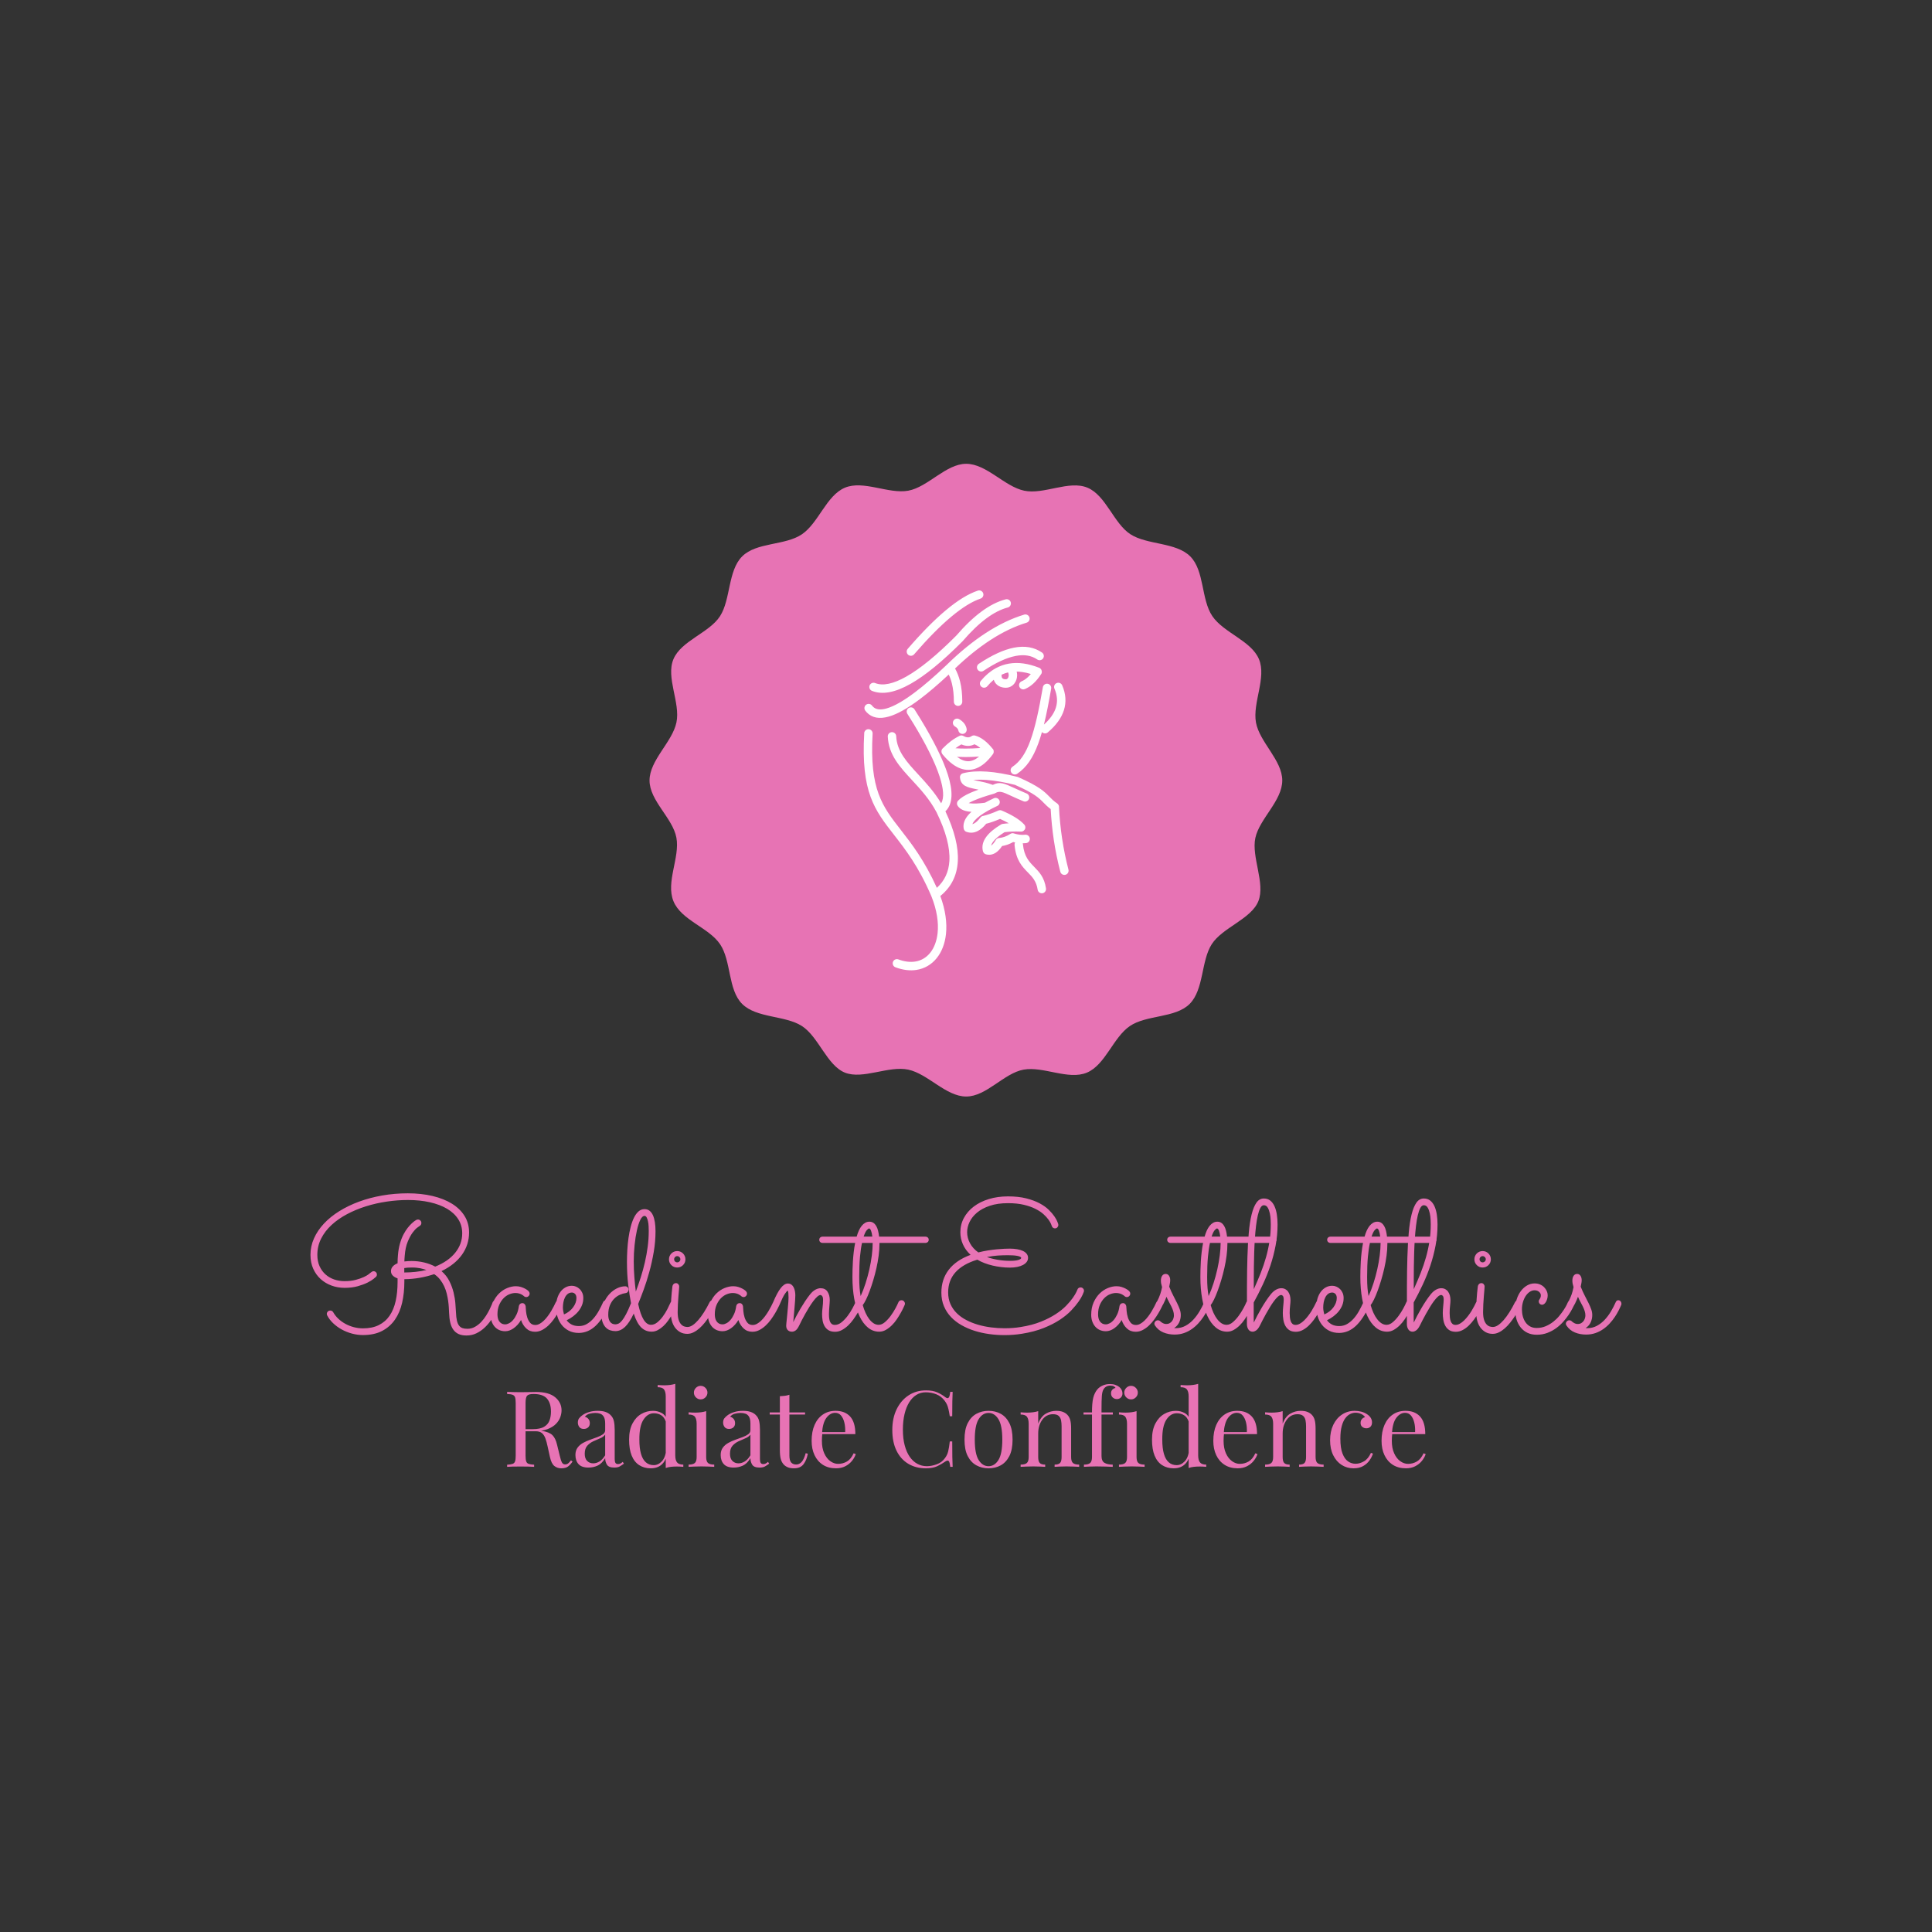 <svg xmlns="http://www.w3.org/2000/svg" xmlns:xlink="http://www.w3.org/1999/xlink" width="400" height="400" viewBox="0 0 400 400">
<rect x="0" y="0" width="400" height="400" fill="#333333" stroke="none"/>
<rect data-name="background" width="100%" height="100%" fill="none"/><g data-name="container" data="container_num:8" fill="#e773b4" transform="translate(134.48, 96.025) scale(1.237)"><path xmlns="http://www.w3.org/2000/svg" d="M105.9 53c0 3.4-3.8 6.4-4.5 9.6s1.7 7.6.5 10.6-6 4.4-7.8 7.2-1.3 7.6-3.7 10-7.2 1.8-10 3.7-4.1 6.5-7.2 7.8-7.3-1.1-10.6-.5-6.2 4.5-9.6 4.5-6.4-3.8-9.7-4.5-7.6 1.7-10.6.5-4.4-6-7.2-7.8-7.6-1.3-10-3.7-1.8-7.2-3.7-10-6.5-4-7.8-7.2 1.1-7.3.5-10.6S0 56.4 0 53s3.8-6.4 4.5-9.7-1.8-7.5-.5-10.6 6-4.4 7.8-7.2 1.3-7.6 3.7-10 7.2-1.8 10-3.7 4.1-6.5 7.2-7.8 7.3 1.1 10.6.5S49.6 0 53 0s6.4 3.8 9.7 4.5 7.5-1.8 10.6-.5 4.4 6 7.2 7.8 7.6 1.3 10 3.7 1.8 7.2 3.7 10 6.5 4.1 7.8 7.2-1.1 7.3-.5 10.6 4.4 6.3 4.4 9.7z"/></g><g data-name="icon" fill="#ffffff" data="id:6718460" transform="translate(156.324, 117.862) scale(0.874)">
  
 <path d="m25.855 38.824c0.031-0.551 0.5-0.973 1.051-0.941s0.973 0.5 0.941 1.051c-0.75 13.266 2.312 17.199 6.648 22.766 2.586 3.32 5.606 7.199 8.574 13.762 1.828-1.66 2.816-3.789 2.969-6.375 0.184-3.148-0.832-6.992-3.047-11.531l-0.02-0.035-0.012-0.023c-1.625-3.059-3.777-5.391-5.75-7.523-2.969-3.215-5.562-6.027-5.766-10.348-0.027-0.551 0.398-1.016 0.949-1.043 0.551-0.027 1.016 0.398 1.043 0.949 0.168 3.594 2.535 6.156 5.242 9.09 1.812 1.965 3.773 4.086 5.406 6.809 0.777-1.273 0.543-3.492-0.316-6.203-1.176-3.695-3.519-8.184-6.16-12.539l-1.527-2.449c-0.297-0.465-0.16-1.078 0.305-1.375 0.465-0.297 1.078-0.16 1.375 0.305l1.551 2.492c2.715 4.473 5.129 9.109 6.356 12.965 1.215 3.812 1.277 6.965-0.574 8.707 2.152 4.578 3.129 8.535 2.938 11.863-0.195 3.394-1.578 6.129-4.144 8.203 1.23 3.32 1.621 6.394 1.344 8.996-0.246 2.309-1.023 4.266-2.203 5.727-1.223 1.512-2.867 2.488-4.809 2.785-1.5 0.23-3.176 0.043-4.961-0.625-0.516-0.191-0.777-0.766-0.586-1.281s0.766-0.777 1.281-0.586c1.445 0.539 2.785 0.691 3.969 0.512 1.434-0.219 2.648-0.941 3.551-2.059 0.945-1.168 1.566-2.769 1.773-4.688 0.266-2.469-0.16-5.441-1.461-8.695l-0.043-0.109c-3.027-7.027-6.156-11.043-8.812-14.453-4.609-5.914-7.859-10.09-7.066-24.098zm18.555 5-0.047-0.055v-0.004l-0.02-0.027-0.012-0.012-0.035-0.055-0.031-0.062-0.004-0.004-0.004-0.008c-0.086-0.176-0.125-0.383-0.094-0.59 0.035-0.238 0.152-0.445 0.32-0.594l0.02-0.016c1.285-1.312 2.586-2.285 3.91-2.914l0.02-0.012 0.023-0.008 0.02-0.008h0.004l0.043-0.02h0.004l0.02-0.008 0.023-0.012h0.008l0.023-0.012 0.047-0.012 0.035-0.012h0.012l0.035-0.012h0.035l0.051-0.004h0.125l0.047 0.004 0.016 0.004c0.121 0.016 0.246 0.055 0.363 0.121 0.727 0.414 1.363 0.43 1.902 0.051 0.227-0.16 0.492-0.211 0.746-0.168l0.023 0.004 0.051 0.012 0.02 0.004 0.016 0.004h0.008l0.023 0.008h0.004c0.699 0.191 1.398 0.555 2.094 1.082 0.664 0.504 1.328 1.164 1.992 1.984l0.012 0.012 0.004 0.008 0.008 0.008 0.008 0.012 0.082 0.082 0.008 0.012 0.008 0.008 0.008 0.012 0.008 0.008 0.008 0.012 0.004 0.008 0.008 0.012v0.004l0.004 0.008 0.008 0.012v0.004l0.004 0.008 0.008 0.012 0.004 0.008 0.008 0.012v0.004l0.004 0.008 0.008 0.012v0.004l0.012 0.023v0.012l0.008 0.016v0.008l0.008 0.016v0.008l0.008 0.016v0.008l0.008 0.016v0.008l0.004 0.02v0.004l0.004 0.02v0.004l0.004 0.02v0.004l0.004 0.02v0.004l0.004 0.02v0.004l0.004 0.02v0.301l-0.004 0.016v0.008l-0.004 0.016v0.008l-0.004 0.016v0.008l-0.004 0.016v0.008l-0.004 0.016v0.012l-0.004 0.016v0.008l-0.004 0.016v0.012l-0.008 0.016-0.008 0.023-0.004 0.008-0.008 0.012v0.004l-0.004 0.008-0.008 0.012v0.004l-0.004 0.008-0.008 0.012v0.004l-0.004 0.008-0.008 0.012v0.004l-0.004 0.008-0.008 0.008v0.004l-0.004 0.008-0.008 0.008v0.004l-0.008 0.012-0.004 0.008v0.004l-0.008 0.012-0.004 0.008v0.004l-0.008 0.012-0.004 0.008v0.004l-0.008 0.012-0.008 0.008-0.008 0.012-0.008 0.008-0.012 0.016-0.004 0.008c-0.66 0.895-1.332 1.625-2.016 2.191-1.188 0.98-2.426 1.484-3.711 1.508-1.27 0.023-2.539-0.43-3.805-1.359-0.781-0.574-1.562-1.332-2.34-2.269l-0.016-0.016zm3.059-1.422c0.754 0.051 1.547 0.078 2.383 0.078 1.113 0 2.285-0.043 3.519-0.133-0.109-0.094-0.219-0.18-0.324-0.262-0.367-0.281-0.727-0.488-1.07-0.629-0.965 0.508-2 0.516-3.098 0.027-0.469 0.25-0.938 0.559-1.406 0.922zm5.606 1.965c-1.137 0.074-2.211 0.113-3.223 0.113-0.691 0-1.359-0.02-2.004-0.051l0.094 0.07c0.906 0.664 1.773 0.992 2.594 0.977 0.809-0.016 1.637-0.367 2.469-1.055l0.07-0.059zm8.582 6.723c-2.586-0.652-4.875-1.047-6.863-1.188-1.125-0.078-2.156-0.078-3.094 0.008 0.324 0.082 0.703 0.16 1.121 0.242l0.082 0.012c1.008 0.199 2.172 0.438 3.418 0.91 1.66-0.836 2.652-0.379 5.18 0.785 0.762 0.352 1.688 0.781 2.84 1.258 0.508 0.211 0.75 0.797 0.539 1.305-0.211 0.508-0.797 0.75-1.305 0.539-1.191-0.496-2.137-0.93-2.91-1.289-2.023-0.934-2.719-1.25-3.754-0.645l-0.012 0.008c-0.039 0.023-0.082 0.043-0.121 0.059l-0.031 0.016-0.023 0.008-0.031 0.012-0.035 0.012h-0.004l-0.023 0.008-0.02 0.008c-1.98 0.555-3.582 1.102-4.793 1.633-0.469 0.207-0.871 0.406-1.211 0.598l0.305 0.047c0.867 0.113 2.055 0.066 3.551-0.133l0.895-0.473 1.199-0.582c0.5-0.23 1.094-0.012 1.324 0.488 0.23 0.5 0.012 1.094-0.488 1.324l-1.129 0.551-0.973 0.512-0.074 0.043-0.02 0.012c-1.461 0.816-2.519 1.594-3.16 2.332-0.27 0.305-0.453 0.598-0.562 0.871 0.113-0.027 0.227-0.07 0.34-0.125 0.492-0.242 1.02-0.727 1.574-1.453 0.062-0.082 0.137-0.148 0.215-0.207l0.039-0.027 0.02-0.012 0.062-0.035c0.051-0.027 0.102-0.047 0.156-0.062h0.008l0.016-0.008 0.059-0.012 0.055-0.012c0.492-0.113 1.035-0.273 1.625-0.477 0.621-0.215 1.27-0.473 1.938-0.77l0.039-0.02 0.023-0.008h0.004l0.02-0.008 0.07-0.023h0.004l0.02-0.008h0.004l0.02-0.008h0.004l0.02-0.008h0.004l0.02-0.004h0.008l0.02-0.004h0.008l0.02-0.004h0.008l0.016-0.004h0.008l0.016-0.004h0.008l0.121-0.004h0.023l0.039 0.004h0.008c0.055 0.008 0.109 0.016 0.164 0.031h0.004l0.117 0.039c1.195 0.508 2.227 1.023 3.086 1.547l0.07 0.039c0.91 0.559 1.645 1.141 2.195 1.742 0.113 0.121 0.188 0.266 0.227 0.418l0.004 0.016v0.008l0.004 0.016v0.008l0.004 0.016v0.012l0.008 0.035v0.012l0.004 0.012v0.012l0.004 0.051v0.082l-0.004 0.07v0.027l-0.012 0.074-0.004 0.02-0.004 0.008-0.023 0.086-0.004 0.008c-0.02 0.055-0.039 0.109-0.066 0.156l-0.008 0.012-0.008 0.008-0.008 0.012-0.008 0.008-0.008 0.012c-0.047 0.078-0.105 0.148-0.176 0.211-0.121 0.113-0.266 0.188-0.418 0.227l-0.016 0.004h-0.008l-0.016 0.004h-0.008l-0.016 0.004h-0.012l-0.035 0.008h-0.012l-0.012 0.004h-0.012l-0.051 0.004h-0.152c-0.73-0.027-1.434-0.031-2.098-0.004-0.59 0.023-1.168 0.074-1.723 0.145-1.289 0.793-2.203 1.555-2.738 2.285-0.227 0.309-0.379 0.609-0.457 0.898 0.363-0.234 0.742-0.684 1.129-1.336 0.066-0.109 0.148-0.203 0.246-0.277l0.059-0.043 0.039-0.023 0.043-0.023 0.02-0.012 0.039-0.016 0.023-0.008 0.039-0.016h0.004l0.02-0.008h0.004l0.02-0.008h0.004l0.02-0.008h0.004l0.02-0.008h0.004l0.023-0.008 0.02-0.004h0.008l0.016-0.004h0.008l0.016-0.004h0.012l0.016-0.004h0.078c0.445-0.047 0.883-0.148 1.305-0.297 0.418-0.148 0.832-0.359 1.242-0.621h0.004l0.016-0.012h0.004l0.02-0.012 0.004-0.004 0.02-0.012 0.023-0.012 0.039-0.023 0.004-0.004 0.02-0.008h0.004l0.02-0.008 0.004-0.004 0.02-0.008 0.078-0.039 0.016-0.004 0.008-0.004 0.016-0.004 0.008-0.004 0.016-0.004 0.008-0.004 0.016-0.004 0.047-0.016h0.012l0.023-0.008h0.012l0.012-0.004h0.242l0.02 0.004h0.008l0.02 0.004h0.008l0.02 0.004h0.004l0.02 0.004h0.004l0.02 0.004 0.023 0.004 0.023 0.008 0.02 0.008h0.004l0.02 0.008h0.004c0.473 0.145 0.93 0.246 1.363 0.297 0.438 0.047 0.871 0.051 1.289 0.008 0.547-0.059 1.043 0.336 1.102 0.883s-0.336 1.043-0.883 1.102c-0.262 0.027-0.523 0.043-0.789 0.043 0.02 0.066 0.035 0.137 0.043 0.211 0.273 2.922 1.477 4.148 2.633 5.332 1.238 1.266 2.441 2.496 2.832 5.152 0.078 0.547-0.297 1.055-0.844 1.133-0.547 0.078-1.055-0.297-1.133-0.844-0.297-2.019-1.273-3.016-2.277-4.043-1.402-1.43-2.856-2.914-3.195-6.543-0.02-0.211 0.031-0.418 0.129-0.59-0.148-0.031-0.297-0.07-0.449-0.109-0.418 0.242-0.855 0.441-1.305 0.605-0.434 0.156-0.875 0.27-1.328 0.344-0.473 0.711-0.973 1.238-1.5 1.578-0.734 0.477-1.508 0.605-2.305 0.387l-0.004-0.004-0.082-0.027-0.055-0.02-0.086-0.043-0.004-0.004-0.062-0.035-0.039-0.023-0.059-0.047-0.016-0.016-0.02-0.016-0.078-0.078-0.047-0.059-0.059-0.098-0.023-0.043v-0.004l-0.008-0.02-0.004-0.004-0.008-0.02-0.004-0.004-0.008-0.02-0.004-0.004-0.008-0.02-0.016-0.031-0.004-0.016-0.004-0.008-0.004-0.016-0.004-0.008-0.027-0.082-0.004-0.02v-0.004c-0.273-1.129-0.004-2.25 0.809-3.356 0.707-0.965 1.855-1.93 3.438-2.887l0.039-0.023c0.07-0.043 0.145-0.078 0.223-0.105h0.004c0.055-0.02 0.109-0.031 0.168-0.039 0.461-0.066 0.945-0.117 1.457-0.152-0.605-0.348-1.301-0.691-2.074-1.035-0.613 0.262-1.188 0.488-1.723 0.676-0.539 0.188-1.059 0.344-1.551 0.469-0.676 0.82-1.363 1.406-2.055 1.746-0.859 0.426-1.719 0.488-2.566 0.191h-0.004l-0.023-0.008c-0.043-0.012-0.086-0.031-0.129-0.051l-0.047-0.023h-0.004l-0.02-0.012h-0.004l-0.059-0.039-0.039-0.023-0.02-0.016-0.02-0.012v-0.004l-0.035-0.031v-0.004l-0.035-0.035c-0.141-0.141-0.238-0.324-0.277-0.535-0.191-1.09 0.184-2.172 1.121-3.246 0.211-0.238 0.453-0.48 0.723-0.723-0.207-0.012-0.406-0.031-0.59-0.055-1.25-0.16-2.125-0.594-2.621-1.289l-0.008-0.008c-0.059-0.074-0.105-0.156-0.137-0.242l-0.004-0.004-0.031-0.09v-0.004l-0.016-0.07-0.012-0.07v-0.047l-0.004-0.121v-0.023l0.008-0.07 0.02-0.117 0.012-0.047c0.027-0.098 0.074-0.191 0.137-0.281l0.004-0.008 0.012-0.012 0.055-0.066 0.027-0.027v-0.004c0.566-0.629 1.543-1.246 2.918-1.852 0.559-0.246 1.195-0.492 1.906-0.742l-0.414-0.082-0.082-0.02c-2.141-0.43-3.684-0.766-3.898-2.731v-0.008l-0.004-0.016v-0.008l-0.004-0.098v-0.047l0.004-0.043v-0.004l0.008-0.043v-0.004l0.008-0.043v-0.004l0.016-0.07 0.016-0.043 0.008-0.02 0.02-0.043 0.023-0.059 0.082-0.137 0.078-0.098 0.047-0.047 0.02-0.016 0.016-0.016h0.004l0.035-0.027h0.004l0.02-0.012h0.004c0.039-0.027 0.082-0.051 0.121-0.074h0.004l0.02-0.008h0.004c0.039-0.02 0.078-0.031 0.117-0.043l0.016-0.008 0.047-0.012 0.023-0.008 0.023-0.004c1.574-0.402 3.438-0.527 5.59-0.375 2.133 0.148 4.562 0.57 7.281 1.258l0.059 0.02 0.094 0.035 0.012 0.008 0.035 0.016 0.023 0.012c4.938 2.168 6.152 3.414 7.32 4.609 0.492 0.504 0.977 1 1.805 1.566 0.109 0.074 0.195 0.168 0.27 0.273l0.008 0.012 0.004 0.008 0.02 0.031 0.004 0.008 0.008 0.012 0.004 0.008 0.008 0.012 0.004 0.008 0.008 0.012 0.004 0.008 0.008 0.012 0.004 0.008 0.008 0.012 0.004 0.012 0.016 0.035 0.035 0.105 0.004 0.008 0.004 0.016 0.004 0.008 0.004 0.016 0.004 0.008 0.004 0.016v0.008l0.004 0.02v0.008l0.004 0.02v0.121c0.113 2.516 0.363 5.016 0.734 7.488l0.008 0.035c0.375 2.508 0.879 4.957 1.5 7.352 0.137 0.531-0.184 1.078-0.715 1.215-0.531 0.137-1.078-0.184-1.215-0.715-0.648-2.496-1.164-5.016-1.547-7.555l-0.004-0.035c-0.352-2.367-0.594-4.789-0.727-7.258-0.742-0.551-1.219-1.039-1.703-1.531-1.031-1.055-2.106-2.156-6.664-4.16zm0.316-26.887c0.074 0.285 0.113 0.578 0.113 0.871 0 0.344-0.055 0.695-0.156 1.023-0.105 0.34-0.27 0.664-0.484 0.941-0.469 0.617-1.168 1.027-2.062 1.027-0.285 0-0.57-0.031-0.852-0.102-0.633-0.145-1.164-0.473-1.551-0.961-0.188-0.242-0.336-0.516-0.434-0.828l-0.086 0.07c-0.496 0.422-0.977 0.91-1.434 1.457-0.352 0.422-0.984 0.477-1.406 0.125s-0.477-0.984-0.125-1.406c0.535-0.641 1.094-1.207 1.676-1.699 0.566-0.48 1.16-0.895 1.785-1.238l0.004-0.004 0.016-0.008 0.105-0.059 0.008-0.004c0.465-0.25 0.945-0.465 1.434-0.637l0.051-0.016c0.492-0.172 0.996-0.301 1.508-0.391h0.008l0.016-0.004h0.008l0.016-0.004 0.023-0.004c1.094-0.188 2.246-0.199 3.445-0.031 1.176 0.164 2.41 0.504 3.688 1.008l0.07 0.023 0.012 0.008 0.008 0.004 0.012 0.008 0.008 0.004 0.012 0.008 0.008 0.004 0.012 0.008 0.008 0.008 0.012 0.008 0.008 0.008 0.012 0.008 0.008 0.008 0.047 0.031 0.008 0.008 0.012 0.008 0.008 0.008 0.012 0.008 0.008 0.008 0.012 0.008 0.008 0.008 0.012 0.008 0.035 0.035 0.004 0.008 0.031 0.031 0.012 0.016 0.004 0.004 0.016 0.02 0.012 0.016 0.004 0.004 0.012 0.016 0.004 0.004 0.012 0.016 0.004 0.004 0.039 0.059v0.004l0.012 0.016 0.004 0.004 0.008 0.02v0.004l0.012 0.02v0.004l0.008 0.02v0.004l0.008 0.02v0.004l0.008 0.02v0.004l0.008 0.02v0.004l0.008 0.02v0.004l0.008 0.02v0.004l0.008 0.02v0.004l0.008 0.02v0.004l0.008 0.02v0.004l0.004 0.02v0.004l0.004 0.02v0.004l0.004 0.02v0.004l0.004 0.02v0.004l0.004 0.02v0.004l0.004 0.02v0.199l-0.004 0.02v0.008l-0.004 0.02v0.008l-0.004 0.02v0.008l-0.004 0.02v0.008l-0.004 0.016v0.008l-0.004 0.016v0.008l-0.004 0.016-0.004 0.008-0.004 0.016-0.004 0.008-0.004 0.016-0.039 0.117-0.008 0.012-0.004 0.008-0.008 0.012-0.004 0.008-0.008 0.012-0.004 0.008-0.008 0.012-0.008 0.008-0.008 0.012-0.008 0.008-0.008 0.012-0.008 0.008-0.008 0.012-0.016 0.02-0.004 0.008c-0.539 0.836-1.121 1.543-1.734 2.117-0.645 0.602-1.336 1.059-2.066 1.367-0.508 0.211-1.09-0.023-1.305-0.531-0.211-0.508 0.023-1.09 0.531-1.305 0.508-0.215 1.004-0.547 1.48-0.992 0.234-0.219 0.465-0.465 0.691-0.742-0.703-0.219-1.379-0.375-2.039-0.465-0.461-0.062-0.91-0.098-1.352-0.098zm-3.566 0.777-0.008 0.188c-0.004 0.273 0.055 0.477 0.16 0.609 0.09 0.117 0.246 0.203 0.438 0.246 0.102 0.027 0.234 0.039 0.391 0.039 0.207 0 0.367-0.094 0.477-0.238 0.066-0.09 0.121-0.199 0.16-0.324 0.039-0.133 0.062-0.281 0.062-0.434 0-0.223-0.051-0.449-0.152-0.637-0.238 0.059-0.473 0.125-0.703 0.207l-0.039 0.016c-0.266 0.094-0.527 0.199-0.785 0.324zm-11.059 12.25c-0.473-0.285-0.625-0.898-0.34-1.371 0.285-0.473 0.898-0.625 1.371-0.34 0.477 0.289 0.863 0.617 1.152 0.984 0.316 0.402 0.516 0.848 0.598 1.336 0.09 0.543-0.277 1.059-0.82 1.148-0.543 0.09-1.059-0.277-1.148-0.82-0.023-0.145-0.094-0.293-0.203-0.43-0.137-0.176-0.344-0.348-0.609-0.508zm23.574-8.957c-0.219-0.508 0.016-1.094 0.523-1.312 0.508-0.219 1.094 0.016 1.312 0.523 0.871 2.019 1.012 3.981 0.414 5.883-0.582 1.852-1.859 3.617-3.828 5.281-0.41 0.348-1.016 0.305-1.379-0.082-0.281 0.988-0.57 1.906-0.883 2.75-1.242 3.371-2.793 5.66-4.984 7.125-0.457 0.305-1.078 0.184-1.383-0.273-0.305-0.457-0.184-1.078 0.273-1.383 1.812-1.215 3.129-3.195 4.219-6.16 1.145-3.109 2.035-7.258 2.973-12.684 0.094-0.543 0.609-0.91 1.152-0.816s0.91 0.609 0.816 1.152c-0.562 3.266-1.113 6.086-1.711 8.516 1.457-1.312 2.402-2.652 2.828-4.019 0.449-1.43 0.336-2.934-0.34-4.504zm-23.539-4.769c0.512 0.922 0.91 1.953 1.191 3.094 0.348 1.41 0.52 3.004 0.516 4.773 0 0.551-0.445 0.996-0.996 0.996s-0.996-0.445-0.996-0.996c0.004-1.598-0.152-3.031-0.461-4.293-0.191-0.781-0.445-1.496-0.758-2.141-2.527 2.363-4.82 4.316-6.875 5.859-2.875 2.156-5.309 3.523-7.293 4.09-2.254 0.645-4.008 0.316-5.25-0.988l-0.352-0.418c-0.328-0.441-0.234-1.066 0.207-1.395 0.441-0.328 1.066-0.234 1.395 0.207l0.195 0.23c0.684 0.719 1.773 0.867 3.258 0.445 1.754-0.5 3.969-1.758 6.644-3.766 2.223-1.668 4.758-3.856 7.594-6.555l0.051-0.051c3.109-3.031 6.184-5.531 9.219-7.504 3.062-1.988 6.094-3.441 9.086-4.348 0.527-0.16 1.082 0.137 1.242 0.664s-0.137 1.082-0.664 1.242c-2.805 0.852-5.668 2.227-8.578 4.113-2.746 1.785-5.539 4.027-8.371 6.734zm6.734 0.551c-0.457 0.305-1.078 0.176-1.383-0.281-0.305-0.457-0.176-1.078 0.281-1.383 3.121-2.078 5.906-3.352 8.34-3.824 2.578-0.5 4.789-0.109 6.625 1.16 0.453 0.312 0.566 0.934 0.254 1.387s-0.934 0.566-1.387 0.254c-1.375-0.949-3.082-1.23-5.117-0.836-2.176 0.422-4.719 1.598-7.617 3.527zm-16.441-3.902c-0.359 0.414-0.988 0.461-1.406 0.102-0.414-0.359-0.461-0.988-0.102-1.406 3.312-3.836 6.34-6.894 9.074-9.176 2.789-2.332 5.309-3.871 7.543-4.617 0.52-0.176 1.086 0.109 1.262 0.629 0.176 0.52-0.109 1.086-0.629 1.262-1.992 0.668-4.293 2.09-6.894 4.258-2.66 2.219-5.609 5.203-8.848 8.949zm11.527-3.144-0.09 0.09-0.02 0.016c-4.711 4.731-8.797 8.074-12.258 10.031-3.672 2.078-6.719 2.633-9.133 1.66-0.512-0.203-0.758-0.785-0.555-1.297 0.203-0.512 0.785-0.758 1.297-0.555 1.82 0.734 4.293 0.219 7.406-1.543 3.305-1.871 7.254-5.106 11.84-9.715 2.023-2.348 4-4.238 5.922-5.66 1.965-1.453 3.883-2.426 5.754-2.91 0.531-0.137 1.078 0.184 1.215 0.715s-0.184 1.078-0.715 1.215c-1.617 0.422-3.309 1.281-5.066 2.582-1.797 1.328-3.668 3.121-5.602 5.371z"/>

  </g><g data-name="business_name" fill="#e773b4" data="id:91" transform="translate(62.409, 229.456) scale(0.958)"><path d="M25.176,24.043q0.293,0,0.518,0.205t0.225,0.537q0,0.43-0.371,0.645q-0.059,0.039-0.518,0.371t-1.006,1.074t-1.055,1.963t-0.645,3.018q-0.039,0.312-0.049,0.625t-0.029,0.625q0.352-0.039,0.732-0.068t0.811-0.029q1.406,0,2.715,0.312t2.402,0.898q2.832-1.133,4.336-3.008t1.504-4.18q0-1.719-0.859-3.057t-2.412-2.256t-3.711-1.406t-4.736-0.488q-2.246,0-4.58,0.342t-4.512,1.025t-4.092,1.699t-3.34,2.334t-2.246,2.939t-0.82,3.516q0,1.406,0.488,2.471t1.299,1.777t1.865,1.074t2.207,0.361q1.367,0,2.402-0.273t1.738-0.596t1.064-0.605t0.4-0.322q0.137-0.098,0.312-0.225t0.371-0.127q0.293,0,0.508,0.205t0.215,0.518t-0.215,0.508q-0.039,0.039-0.498,0.42t-1.318,0.811t-2.1,0.781t-2.842,0.352q-1.484,0-2.822-0.488t-2.354-1.406t-1.611-2.236t-0.596-2.998q0-1.855,0.762-3.564t2.148-3.193t3.32-2.686t4.268-2.061t5.01-1.328t5.527-0.469q2.91,0,5.342,0.576t4.189,1.66t2.734,2.656t0.977,3.564q0,2.637-1.514,4.785t-4.443,3.574q1.074,0.918,1.689,2.139t0.918,2.471t0.391,2.383t0.127,1.895q0.039,1.113,0.205,1.807t0.469,1.084t0.742,0.537t1.064,0.146q0.879,0,1.621-0.42t1.338-1.045t1.055-1.357t0.771-1.367t0.479-1.055t0.166-0.439q0.195-0.488,0.684-0.488q0.332,0,0.537,0.225t0.205,0.518q0,0.098-0.039,0.254q-0.02,0.078-0.225,0.596t-0.596,1.25t-0.977,1.572t-1.357,1.553t-1.738,1.182t-2.139,0.469q-1.035,0-1.729-0.332t-1.133-0.967t-0.645-1.543t-0.244-2.08q-0.02-0.488-0.059-1.162t-0.146-1.426t-0.303-1.553t-0.547-1.562t-0.879-1.445t-1.289-1.191q-1.504,0.508-3.115,0.791t-3.33,0.303l0,0.586q0,2.402-0.479,4.502t-1.553,3.652t-2.773,2.441t-4.141,0.889q-1.211,0-2.393-0.322t-2.207-0.889t-1.836-1.338t-1.279-1.67q-0.098-0.156-0.098-0.352q0-0.273,0.205-0.498t0.537-0.225q0.43,0,0.645,0.371q0.43,0.762,1.113,1.406t1.533,1.104t1.816,0.713t1.963,0.254q2.012,0,3.438-0.713t2.324-2.031t1.309-3.164t0.41-4.131l0-0.762q-0.645-0.215-1.035-0.605t-0.391-0.957t0.371-0.996t1.055-0.703q0-0.449,0.02-0.889t0.059-0.869q0.117-1.406,0.439-2.52t0.762-1.953t0.908-1.426t0.879-0.967t0.684-0.557t0.312-0.195q0.137-0.078,0.332-0.078z M27.012,34.941q-0.332-0.098-0.645-0.195t-0.674-0.166t-0.801-0.117t-1.006-0.049q-1.016,0-1.66,0.117l0,0.02l0,0.938q1.191,0,2.451-0.137t2.334-0.41z M56.328,42.52q-0.078,0.156-0.322,0.654t-0.625,1.143t-0.889,1.348t-1.133,1.289t-1.348,0.967t-1.523,0.381q-1.133,0-1.904-0.723t-1.123-1.816q-0.664,1.113-1.582,1.768t-1.836,0.654q-0.723,0-1.309-0.264t-0.996-0.742t-0.635-1.123t-0.225-1.406q0-1.523,0.518-2.686t1.318-1.943t1.768-1.172t1.865-0.391q0.605,0,1.113,0.166t0.869,0.361t0.557,0.361t0.215,0.186q0.215,0.254,0.215,0.527q0,0.293-0.215,0.518t-0.508,0.225q-0.312,0-0.527-0.215q-0.039-0.039-0.176-0.146t-0.371-0.225t-0.557-0.205t-0.732-0.088q-0.605,0-1.289,0.273t-1.25,0.85t-0.947,1.445t-0.381,2.061q0,0.371,0.078,0.752t0.273,0.693t0.527,0.508t0.82,0.195q0.352,0,0.811-0.234t0.879-0.723t0.762-1.23t0.479-1.758q0.039-0.273,0.254-0.459t0.508-0.186q0.273,0,0.479,0.215t0.225,0.488q0.02,0.371,0.078,1.045t0.264,1.338t0.615,1.152t1.133,0.488q0.469,0,0.928-0.254t0.898-0.674t0.84-0.957t0.732-1.084t0.586-1.055t0.43-0.879q0.098-0.215,0.283-0.332t0.4-0.117q0.332,0,0.537,0.244t0.205,0.518q0,0.137-0.059,0.273z M57.324,45.82q0.41,0.566,1.055,0.908t1.582,0.342q0.957,0,1.738-0.459t1.426-1.201t1.152-1.66t0.918-1.836q0.098-0.215,0.273-0.322t0.391-0.107q0.332,0,0.537,0.234t0.205,0.508q0,0.098-0.02,0.166t-0.059,0.146q-1.348,2.969-2.939,4.473t-3.604,1.543q-1.289,0-2.227-0.498t-1.543-1.289t-0.898-1.787t-0.293-1.992t0.244-1.836t0.703-1.465t1.094-0.977t1.396-0.352q0.449,0,0.889,0.186t0.791,0.527t0.566,0.83t0.215,1.113q0,0.801-0.273,1.504t-0.752,1.309t-1.143,1.113t-1.426,0.879z M56.738,44.551q0.605-0.254,1.104-0.645t0.85-0.859t0.547-0.986t0.195-1.045q0-0.586-0.293-0.889t-0.684-0.303q-0.527,0-0.898,0.293t-0.605,0.762t-0.342,1.045t-0.107,1.143q0,0.352,0.068,0.742t0.166,0.742z M72.773,42.285q0.957,4.512,2.773,4.512q0.703,0,1.348-0.518t1.201-1.27t0.986-1.592t0.703-1.465q0.195-0.469,0.684-0.469q0.312,0,0.527,0.234t0.215,0.508q0,0.156-0.059,0.273q-0.137,0.332-0.4,0.889t-0.645,1.191t-0.85,1.299t-1.035,1.191t-1.201,0.869t-1.338,0.342q-1.309,0-2.246-0.908t-1.621-2.998q-0.938,1.992-1.895,2.891t-2.07,0.898q-0.586,0-1.133-0.186t-0.957-0.615t-0.664-1.104t-0.254-1.65q0-1.348,0.469-2.48t1.211-1.943t1.65-1.26t1.807-0.449q0.293,0,0.508,0.205t0.215,0.518q0,0.273-0.176,0.488t-0.469,0.254q-0.586,0.078-1.25,0.371t-1.221,0.85t-0.918,1.416t-0.361,2.051q0,0.977,0.4,1.523t1.162,0.547q0.312,0,0.664-0.166t0.752-0.654t0.879-1.387t1.064-2.363q-0.332-1.719-0.605-3.965t-0.273-5.02q0-1.211,0.078-2.529t0.254-2.578t0.469-2.393t0.713-1.992t0.986-1.357t1.289-0.498q0.645,0,1.094,0.352t0.732,0.977t0.42,1.504t0.137,1.934q0,2.266-0.391,4.531t-0.967,4.336t-1.221,3.828t-1.172,3.027z M75.059,26.543q0-0.488-0.029-1.055t-0.137-1.064t-0.283-0.83t-0.469-0.332q-0.488,0-0.908,0.859t-0.732,2.256t-0.498,3.164t-0.186,3.564q0,1.719,0.137,3.438t0.312,3.066q0.566-1.504,1.074-3.096t0.889-3.252t0.605-3.35t0.225-3.369z M82.988,32.637q0,0.742-0.518,1.26t-1.26,0.518t-1.26-0.518t-0.518-1.26q0-0.371,0.137-0.693t0.381-0.566t0.566-0.381t0.693-0.137t0.693,0.137t0.566,0.381t0.381,0.566t0.137,0.693z M79.824,44.082q0-2.812,0.352-5.605q0.039-0.273,0.244-0.479t0.537-0.205q0.293,0,0.488,0.225t0.195,0.518q0,0.117-0.049,0.703t-0.117,1.396t-0.117,1.719t-0.049,1.67q0,1.035,0.205,1.67t0.527,0.986t0.684,0.469t0.693,0.117q0.547,0,1.133-0.391t1.201-1.094t1.24-1.689t1.23-2.197q0.098-0.195,0.273-0.303t0.391-0.107q0.312,0,0.518,0.234t0.205,0.508q0,0.195-0.078,0.332q-0.234,0.449-0.586,1.094t-0.801,1.328t-0.986,1.357t-1.143,1.211t-1.27,0.869t-1.348,0.332q-0.879,0-1.543-0.371t-1.123-0.996t-0.684-1.475t-0.225-1.826z M81.895,32.637q0-0.273-0.205-0.479t-0.479-0.205t-0.469,0.205t-0.195,0.479t0.195,0.469t0.469,0.195t0.479-0.195t0.205-0.469z M103.301,42.52q-0.078,0.156-0.322,0.654t-0.625,1.143t-0.889,1.348t-1.133,1.289t-1.348,0.967t-1.523,0.381q-1.133,0-1.904-0.723t-1.123-1.816q-0.664,1.113-1.582,1.768t-1.836,0.654q-0.723,0-1.309-0.264t-0.996-0.742t-0.635-1.123t-0.225-1.406q0-1.523,0.518-2.686t1.318-1.943t1.768-1.172t1.865-0.391q0.605,0,1.113,0.166t0.869,0.361t0.557,0.361t0.215,0.186q0.215,0.254,0.215,0.527q0,0.293-0.215,0.518t-0.508,0.225q-0.312,0-0.527-0.215q-0.039-0.039-0.176-0.146t-0.371-0.225t-0.557-0.205t-0.732-0.088q-0.605,0-1.289,0.273t-1.25,0.85t-0.947,1.445t-0.381,2.061q0,0.371,0.078,0.752t0.273,0.693t0.527,0.508t0.82,0.195q0.352,0,0.811-0.234t0.879-0.723t0.762-1.23t0.479-1.758q0.039-0.273,0.254-0.459t0.508-0.186q0.273,0,0.479,0.215t0.225,0.488q0.02,0.371,0.078,1.045t0.264,1.338t0.615,1.152t1.133,0.488q0.469,0,0.928-0.254t0.898-0.674t0.84-0.957t0.732-1.084t0.586-1.055t0.43-0.879q0.098-0.215,0.283-0.332t0.4-0.117q0.332,0,0.537,0.244t0.205,0.518q0,0.137-0.059,0.273z M106.289,46.211q0.312-0.645,0.723-1.416t0.879-1.562t0.986-1.572t1.084-1.484q0.566-0.684,1.143-0.986t1.084-0.303q1.016,0,1.504,0.742t0.488,1.836q0,0.254-0.029,0.615t-0.059,0.771t-0.059,0.83t-0.029,0.791q0,0.469,0.049,0.898t0.186,0.752t0.391,0.508t0.664,0.186q0.742,0,1.445-0.576t1.299-1.367t1.035-1.611t0.654-1.328q0.098-0.215,0.283-0.332t0.4-0.117q0.332,0,0.537,0.244t0.205,0.518q0,0.137-0.059,0.273q-0.078,0.156-0.312,0.645t-0.615,1.123t-0.889,1.348t-1.123,1.299t-1.328,0.977t-1.494,0.391q-0.879,0-1.426-0.342t-0.859-0.898t-0.42-1.23t-0.107-1.357q0-0.293,0.029-0.664t0.078-0.781t0.078-0.82t0.029-0.781q0-0.625-0.195-0.85t-0.352-0.225q-0.312,0-0.713,0.361t-0.84,0.947t-0.898,1.318t-0.859,1.455t-0.742,1.377t-0.537,1.084q-0.391,0.82-0.781,1.104t-0.801,0.283q-0.566,0-0.908-0.342t-0.342-0.967q0-0.137,0.039-0.537t0.098-0.957t0.117-1.201t0.117-1.279t0.098-1.182t0.039-0.918q0-0.488-0.039-0.938t-0.156-0.547q-0.176,0.059-0.625,0.732t-1.152,2.373q-0.098,0.215-0.293,0.332t-0.41,0.117q-0.332,0-0.527-0.225t-0.195-0.518q0-0.137,0.059-0.293q0.879-2.09,1.65-3.076t1.533-0.986q0.449,0,0.762,0.225t0.498,0.596t0.273,0.82t0.088,0.918q0,0.352-0.049,1.094t-0.127,1.592t-0.146,1.689t-0.127,1.406z M135.566,28.418q0,0.312-0.215,0.498t-0.527,0.186l-9.902,0l0,0.215q0,1.191-0.176,2.539t-0.479,2.686t-0.684,2.607t-0.781,2.344t-0.791,1.865t-0.703,1.182q0.254,0.898,0.605,1.67t0.791,1.348t0.947,0.908t1.094,0.332q0.684,0,1.357-0.576t1.25-1.367t1.016-1.602t0.635-1.299q0.195-0.469,0.684-0.469q0.332,0,0.537,0.234t0.205,0.508q0,0.137-0.059,0.273t-0.283,0.625t-0.586,1.133t-0.84,1.357t-1.074,1.299t-1.279,0.977t-1.445,0.391q-1.348,0-2.422-0.879t-1.826-2.461t-1.143-3.75t-0.391-4.746q0-0.645,0.02-1.514t0.078-1.836t0.176-1.992t0.312-2.002l-7.012,0q-0.312,0-0.527-0.186t-0.215-0.498t0.215-0.498t0.527-0.186l7.344,0q0.195-0.703,0.459-1.289t0.605-1.016t0.762-0.674t0.928-0.244q0.488,0,0.85,0.244t0.615,0.674t0.4,1.016t0.225,1.289l9.98,0q0.312,0,0.527,0.186t0.215,0.498z M120.859,40.586q0.586-1.289,1.064-2.783t0.82-3.018t0.527-2.988t0.186-2.695l-2.305,0q-0.273,1.211-0.439,2.998t-0.166,4.346q0,1.426,0.078,2.393t0.234,1.748z M122.676,25.977q-0.176,0-0.508,0.381t-0.664,1.377l1.875,0q-0.098-0.82-0.283-1.289t-0.42-0.469z M121.172,41.992l0,0.02l0-0.02z  M169.082,39.668q-0.02,0.078-0.273,0.664t-0.85,1.445t-1.572,1.895t-2.461,2.021t-3.516,1.797t-4.707,1.24q-1.797,0.293-3.77,0.293q-1.641,0-3.291-0.225t-3.164-0.703t-2.822-1.221t-2.275-1.758t-1.523-2.334t-0.557-2.939q0-2.871,1.592-4.941t4.717-3.223q-1.113-1.035-1.66-2.285t-0.547-2.598q0-1.68,0.771-3.105t2.139-2.461t3.252-1.611t4.131-0.576q2.266,0,3.955,0.43t2.891,1.074t1.973,1.406t1.221,1.426t0.625,1.123t0.195,0.518q0.02,0.078,0.02,0.215q0,0.273-0.205,0.498t-0.537,0.225q-0.234,0-0.42-0.146t-0.264-0.4q0-0.039-0.156-0.42t-0.547-0.928t-1.064-1.162t-1.729-1.152t-2.52-0.889t-3.438-0.352q-2.266,0-3.936,0.566t-2.754,1.475t-1.611,2.021t-0.527,2.188q0,1.27,0.625,2.422t1.797,1.973q1.055-0.273,2.07-0.43t1.914-0.244t1.631-0.117t1.201-0.029q0.859,0,1.582,0.127t1.24,0.371t0.811,0.625t0.293,0.869t-0.293,0.879t-0.811,0.664t-1.24,0.42t-1.582,0.146q-0.938,0-1.895-0.117t-1.865-0.332t-1.748-0.537t-1.523-0.732q-3.105,0.938-4.707,2.705t-1.602,4.365q0,1.406,0.498,2.529t1.377,1.982t2.061,1.475t2.529,1.006t2.812,0.576t2.91,0.186q0.938,0,1.816-0.068t1.699-0.205q2.461-0.391,4.326-1.143t3.223-1.641t2.256-1.816t1.436-1.699t0.762-1.26t0.225-0.508q0.078-0.234,0.264-0.361t0.42-0.127q0.312,0,0.527,0.215t0.215,0.508q0,0.078-0.039,0.234z M155.547,32.344q0-0.156-0.254-0.273t-0.654-0.186t-0.908-0.098t-1.035-0.029q-1.152,0-2.188,0.068t-2.363,0.322q1.016,0.371,2.334,0.596t2.666,0.225q1.23,0,1.816-0.195t0.586-0.43z M186.133,42.52q-0.078,0.156-0.322,0.654t-0.625,1.143t-0.889,1.348t-1.133,1.289t-1.348,0.967t-1.523,0.381q-1.133,0-1.904-0.723t-1.123-1.816q-0.664,1.113-1.582,1.768t-1.836,0.654q-0.723,0-1.309-0.264t-0.996-0.742t-0.635-1.123t-0.225-1.406q0-1.523,0.518-2.686t1.318-1.943t1.768-1.172t1.865-0.391q0.605,0,1.113,0.166t0.869,0.361t0.557,0.361t0.215,0.186q0.215,0.254,0.215,0.527q0,0.293-0.215,0.518t-0.508,0.225q-0.312,0-0.527-0.215q-0.039-0.039-0.176-0.146t-0.371-0.225t-0.557-0.205t-0.732-0.088q-0.605,0-1.289,0.273t-1.25,0.85t-0.947,1.445t-0.381,2.061q0,0.371,0.078,0.752t0.273,0.693t0.527,0.508t0.82,0.195q0.352,0,0.811-0.234t0.879-0.723t0.762-1.23t0.479-1.758q0.039-0.273,0.254-0.459t0.508-0.186q0.273,0,0.479,0.215t0.225,0.488q0.02,0.371,0.078,1.045t0.264,1.338t0.615,1.152t1.133,0.488q0.469,0,0.928-0.254t0.898-0.674t0.84-0.957t0.732-1.084t0.586-1.055t0.43-0.879q0.098-0.215,0.283-0.332t0.4-0.117q0.332,0,0.537,0.244t0.205,0.518q0,0.137-0.059,0.273z M186.953,40.742q-0.117,0.312-0.283,0.703t-0.381,0.82q-0.176,0.332-0.361,0.518t-0.479,0.186q-0.332,0-0.527-0.205t-0.195-0.479q0-0.098,0.02-0.166t0.098-0.225q0.508-0.977,0.752-1.709t0.4-1.533q-0.137-0.449-0.195-0.762t-0.059-0.645q0-0.645,0.273-1.045t0.762-0.4q0.449,0,0.713,0.391t0.264,0.957q0,0.312-0.059,0.625t-0.156,0.781q0.449,1.113,0.898,1.973t0.801,1.572t0.576,1.338t0.225,1.25q0,0.82-0.332,1.562t-1.094,1.25q0.098,0.02,0.195,0.02l0.195,0q1.113,0,2.051-0.508t1.689-1.318t1.338-1.797t1.016-1.963q0.195-0.449,0.547-0.449q0.332,0,0.518,0.234t0.186,0.508q0,0.156-0.059,0.293q-0.215,0.527-0.557,1.201t-0.82,1.387t-1.104,1.396t-1.396,1.221t-1.689,0.859t-2.012,0.322q-1.309,0-2.432-0.459t-1.826-1.514q-0.117-0.176-0.117-0.371q0-0.293,0.225-0.518t0.518-0.225q0.312,0,0.527,0.215q0.02,0.039,0.137,0.127t0.283,0.195t0.391,0.186t0.459,0.078q0.469,0,0.791-0.195t0.518-0.479t0.283-0.605t0.088-0.557q0-0.488-0.156-0.977t-0.4-0.977t-0.527-1.006t-0.518-1.084z M210.762,28.418q0,0.312-0.215,0.498t-0.527,0.186l-9.902,0l0,0.215q0,1.191-0.176,2.539t-0.479,2.686t-0.684,2.607t-0.781,2.344t-0.791,1.865t-0.703,1.182q0.254,0.898,0.605,1.67t0.791,1.348t0.947,0.908t1.094,0.332q0.684,0,1.357-0.576t1.25-1.367t1.016-1.602t0.635-1.299q0.195-0.469,0.684-0.469q0.332,0,0.537,0.234t0.205,0.508q0,0.137-0.059,0.273t-0.283,0.625t-0.586,1.133t-0.84,1.357t-1.074,1.299t-1.279,0.977t-1.445,0.391q-1.348,0-2.422-0.879t-1.826-2.461t-1.143-3.75t-0.391-4.746q0-0.645,0.02-1.514t0.078-1.836t0.176-1.992t0.312-2.002l-7.012,0q-0.312,0-0.527-0.186t-0.215-0.498t0.215-0.498t0.527-0.186l7.344,0q0.195-0.703,0.459-1.289t0.605-1.016t0.762-0.674t0.928-0.244q0.488,0,0.85,0.244t0.615,0.674t0.4,1.016t0.225,1.289l9.98,0q0.312,0,0.527,0.186t0.215,0.498z M196.055,40.586q0.586-1.289,1.064-2.783t0.82-3.018t0.527-2.988t0.186-2.695l-2.305,0q-0.273,1.211-0.439,2.998t-0.166,4.346q0,1.426,0.078,2.393t0.234,1.748z M197.871,25.977q-0.176,0-0.508,0.381t-0.664,1.377l1.875,0q-0.098-0.82-0.283-1.289t-0.42-0.469z M196.367,41.992l0,0.02l0-0.02z M205.82,46.309q0.312-0.664,0.723-1.436t0.879-1.582t0.996-1.611t1.094-1.504q0.566-0.684,1.143-0.986t1.084-0.303t0.889,0.205t0.625,0.557t0.371,0.82t0.127,1.016q0,0.449-0.088,1.201t-0.088,1.572q0,0.469,0.049,0.928t0.176,0.82t0.381,0.586t0.664,0.225q0.469,0,0.938-0.264t0.918-0.703t0.859-0.977t0.742-1.074t0.586-1.035t0.41-0.83q0.195-0.449,0.684-0.449q0.332,0,0.527,0.234t0.195,0.508q0,0.156-0.059,0.293q-0.078,0.156-0.303,0.645t-0.605,1.133t-0.889,1.348t-1.123,1.299t-1.328,0.977t-1.494,0.381q-0.898,0-1.445-0.381t-0.85-0.967t-0.41-1.309t-0.107-1.406q0-0.352,0.029-0.752t0.068-0.791t0.068-0.732t0.029-0.576q0-0.605-0.166-0.82t-0.381-0.215q-0.312,0-0.713,0.361t-0.84,0.947t-0.879,1.318t-0.85,1.455t-0.742,1.377t-0.547,1.084q-0.41,0.82-0.83,1.104t-0.752,0.283q-0.605,0-0.928-0.479t-0.322-1.162l0-1.23q0-3.691,0.01-7.041t0.098-6.23t0.293-5.215t0.615-3.984t1.045-2.549t1.592-0.898q0.82,0,1.387,0.449t0.918,1.221t0.508,1.797t0.156,2.158q0,2.305-0.42,4.521t-1.123,4.326t-1.641,4.111t-1.973,3.896l0,0.84l0,0.977l0,0.918l0,0.684z M205.82,39.102q0.82-1.797,1.494-3.506t1.152-3.408t0.752-3.447t0.273-3.643q0-0.312-0.029-0.996t-0.176-1.387t-0.449-1.23t-0.85-0.527q-0.43,0-0.742,0.576t-0.547,1.562t-0.391,2.295t-0.254,2.773t-0.146,3.008t-0.068,2.998t-0.02,2.725l0,2.207z M221.641,45.82q0.41,0.566,1.055,0.908t1.582,0.342q0.957,0,1.738-0.459t1.426-1.201t1.152-1.66t0.918-1.836q0.098-0.215,0.273-0.322t0.391-0.107q0.332,0,0.537,0.234t0.205,0.508q0,0.098-0.02,0.166t-0.059,0.146q-1.348,2.969-2.939,4.473t-3.604,1.543q-1.289,0-2.227-0.498t-1.543-1.289t-0.898-1.787t-0.293-1.992t0.244-1.836t0.703-1.465t1.094-0.977t1.396-0.352q0.449,0,0.889,0.186t0.791,0.527t0.566,0.83t0.215,1.113q0,0.801-0.273,1.504t-0.752,1.309t-1.143,1.113t-1.426,0.879z M221.055,44.551q0.605-0.254,1.104-0.645t0.85-0.859t0.547-0.986t0.195-1.045q0-0.586-0.293-0.889t-0.684-0.303q-0.527,0-0.898,0.293t-0.605,0.762t-0.342,1.045t-0.107,1.143q0,0.352,0.068,0.742t0.166,0.742z M245.332,28.418q0,0.312-0.215,0.498t-0.527,0.186l-9.902,0l0,0.215q0,1.191-0.176,2.539t-0.479,2.686t-0.684,2.607t-0.781,2.344t-0.791,1.865t-0.703,1.182q0.254,0.898,0.605,1.67t0.791,1.348t0.947,0.908t1.094,0.332q0.684,0,1.357-0.576t1.25-1.367t1.016-1.602t0.635-1.299q0.195-0.469,0.684-0.469q0.332,0,0.537,0.234t0.205,0.508q0,0.137-0.059,0.273t-0.283,0.625t-0.586,1.133t-0.84,1.357t-1.074,1.299t-1.279,0.977t-1.445,0.391q-1.348,0-2.422-0.879t-1.826-2.461t-1.143-3.75t-0.391-4.746q0-0.645,0.02-1.514t0.078-1.836t0.176-1.992t0.312-2.002l-7.012,0q-0.312,0-0.527-0.186t-0.215-0.498t0.215-0.498t0.527-0.186l7.344,0q0.195-0.703,0.459-1.289t0.605-1.016t0.762-0.674t0.928-0.244q0.488,0,0.85,0.244t0.615,0.674t0.4,1.016t0.225,1.289l9.98,0q0.312,0,0.527,0.186t0.215,0.498z M230.625,40.586q0.586-1.289,1.064-2.783t0.82-3.018t0.527-2.988t0.186-2.695l-2.305,0q-0.273,1.211-0.439,2.998t-0.166,4.346q0,1.426,0.078,2.393t0.234,1.748z M232.441,25.977q-0.176,0-0.508,0.381t-0.664,1.377l1.875,0q-0.098-0.82-0.283-1.289t-0.42-0.469z M230.938,41.992l0,0.02l0-0.02z M240.391,46.309q0.312-0.664,0.723-1.436t0.879-1.582t0.996-1.611t1.094-1.504q0.566-0.684,1.143-0.986t1.084-0.303t0.889,0.205t0.625,0.557t0.371,0.82t0.127,1.016q0,0.449-0.088,1.201t-0.088,1.572q0,0.469,0.049,0.928t0.176,0.82t0.381,0.586t0.664,0.225q0.469,0,0.938-0.264t0.918-0.703t0.859-0.977t0.742-1.074t0.586-1.035t0.41-0.83q0.195-0.449,0.684-0.449q0.332,0,0.527,0.234t0.195,0.508q0,0.156-0.059,0.293q-0.078,0.156-0.303,0.645t-0.605,1.133t-0.889,1.348t-1.123,1.299t-1.328,0.977t-1.494,0.381q-0.898,0-1.445-0.381t-0.85-0.967t-0.41-1.309t-0.107-1.406q0-0.352,0.029-0.752t0.068-0.791t0.068-0.732t0.029-0.576q0-0.605-0.166-0.82t-0.381-0.215q-0.312,0-0.713,0.361t-0.84,0.947t-0.879,1.318t-0.85,1.455t-0.742,1.377t-0.547,1.084q-0.41,0.82-0.83,1.104t-0.752,0.283q-0.605,0-0.928-0.479t-0.322-1.162l0-1.23q0-3.691,0.01-7.041t0.098-6.23t0.293-5.215t0.615-3.984t1.045-2.549t1.592-0.898q0.82,0,1.387,0.449t0.918,1.221t0.508,1.797t0.156,2.158q0,2.305-0.42,4.521t-1.123,4.326t-1.641,4.111t-1.973,3.896l0,0.84l0,0.977l0,0.918l0,0.684z M240.391,39.102q0.82-1.797,1.494-3.506t1.152-3.408t0.752-3.447t0.273-3.643q0-0.312-0.029-0.996t-0.176-1.387t-0.449-1.23t-0.85-0.527q-0.43,0-0.742,0.576t-0.547,1.562t-0.391,2.295t-0.254,2.773t-0.146,3.008t-0.068,2.998t-0.02,2.725l0,2.207z M257.051,32.637q0,0.742-0.518,1.26t-1.26,0.518t-1.26-0.518t-0.518-1.26q0-0.371,0.137-0.693t0.381-0.566t0.566-0.381t0.693-0.137t0.693,0.137t0.566,0.381t0.381,0.566t0.137,0.693z M253.887,44.082q0-2.812,0.352-5.605q0.039-0.273,0.244-0.479t0.537-0.205q0.293,0,0.488,0.225t0.195,0.518q0,0.117-0.049,0.703t-0.117,1.396t-0.117,1.719t-0.049,1.67q0,1.035,0.205,1.67t0.527,0.986t0.684,0.469t0.693,0.117q0.547,0,1.133-0.391t1.201-1.094t1.24-1.689t1.23-2.197q0.098-0.195,0.273-0.303t0.391-0.107q0.312,0,0.518,0.234t0.205,0.508q0,0.195-0.078,0.332q-0.234,0.449-0.586,1.094t-0.801,1.328t-0.986,1.357t-1.143,1.211t-1.27,0.869t-1.348,0.332q-0.879,0-1.543-0.371t-1.123-0.996t-0.684-1.475t-0.225-1.826z M255.957,32.637q0-0.273-0.205-0.479t-0.479-0.205t-0.469,0.205t-0.195,0.479t0.195,0.469t0.469,0.195t0.479-0.195t0.205-0.469z M275.039,42.559q-0.117,0.215-0.4,0.781t-0.762,1.279t-1.143,1.475t-1.523,1.396t-1.924,1.045t-2.314,0.41q-1.113,0-1.973-0.4t-1.465-1.133t-0.918-1.729t-0.312-2.207q0-1.172,0.332-2.197t0.908-1.787t1.338-1.201t1.621-0.439q0.645,0,1.172,0.225t0.889,0.596t0.566,0.82t0.205,0.898q0,0.43-0.107,0.801t-0.273,0.654t-0.381,0.449t-0.43,0.166q-0.332,0-0.537-0.215t-0.205-0.527q0-0.156,0.068-0.273t0.156-0.244t0.156-0.312t0.068-0.479q0-0.41-0.381-0.742t-0.967-0.332q-0.547,0-1.045,0.332t-0.869,0.889t-0.596,1.309t-0.225,1.592q0,0.801,0.195,1.523t0.586,1.279t0.986,0.889t1.416,0.332q1.055,0,1.953-0.381t1.641-0.967t1.309-1.279t0.967-1.309t0.625-1.074t0.264-0.576q0.078-0.195,0.264-0.303t0.4-0.107q0.332,0,0.537,0.234t0.205,0.527q0,0.117-0.078,0.312z M275.879,40.742q-0.117,0.312-0.283,0.703t-0.381,0.82q-0.176,0.332-0.361,0.518t-0.479,0.186q-0.332,0-0.527-0.205t-0.195-0.479q0-0.098,0.02-0.166t0.098-0.225q0.508-0.977,0.752-1.709t0.4-1.533q-0.137-0.449-0.195-0.762t-0.059-0.645q0-0.645,0.273-1.045t0.762-0.4q0.449,0,0.713,0.391t0.264,0.957q0,0.312-0.059,0.625t-0.156,0.781q0.449,1.113,0.898,1.973t0.801,1.572t0.576,1.338t0.225,1.25q0,0.82-0.332,1.562t-1.094,1.25q0.098,0.02,0.195,0.02l0.195,0q1.113,0,2.051-0.508t1.689-1.318t1.338-1.797t1.016-1.963q0.195-0.449,0.547-0.449q0.332,0,0.518,0.234t0.186,0.508q0,0.156-0.059,0.293q-0.215,0.527-0.557,1.201t-0.82,1.387t-1.104,1.396t-1.396,1.221t-1.689,0.859t-2.012,0.322q-1.309,0-2.432-0.459t-1.826-1.514q-0.117-0.176-0.117-0.371q0-0.293,0.225-0.518t0.518-0.225q0.312,0,0.527,0.215q0.02,0.039,0.137,0.127t0.283,0.195t0.391,0.186t0.459,0.078q0.469,0,0.791-0.195t0.518-0.479t0.283-0.605t0.088-0.557q0-0.488-0.156-0.977t-0.4-0.977t-0.527-1.006t-0.518-1.084z"/></g><g data-name="slogan" fill="#e773b4" data="id:348" transform="translate(104.076, 277.388) scale(0.548)"><path d="M1.68,19.68q0.84,0.04,2.2,0.08t2.68,0.04q1.88,0,3.6-0.04t2.44-0.04q4.84,0,7.24,2t2.4,4.96q0,1.2-0.48,2.56t-1.66,2.56t-3.22,1.98t-5.16,0.78l-3.84,0l0-0.8l3.44,0q2.84,0,4.34-0.9t2.04-2.4t0.54-3.34q0-3.16-1.5-4.9t-5.14-1.74q-1.84,0-2.4,0.68t-0.56,2.76l0,19.84q0,1.44,0.24,2.16t0.94,0.96t2.06,0.32l0,0.8q-0.92-0.08-2.3-0.1t-2.78-0.02q-1.56,0-2.92,0.02t-2.2,0.1l0-0.8q1.36-0.08,2.06-0.32t0.94-0.96t0.24-2.16l0-19.84q0-1.48-0.24-2.18t-0.94-0.96t-2.06-0.3l0-0.8z M8.04,33.88q2.16,0.08,3.4,0.18t2.02,0.18t1.5,0.2q2.68,0.44,3.86,1.62t1.74,3.66l1,4.08q0.4,1.76,0.82,2.54t1.3,0.74q0.68-0.04,1.14-0.44t0.98-1.08l0.6,0.44q-0.84,1.24-1.74,1.9t-2.54,0.66q-1.48,0-2.6-0.88t-1.68-3.44l-0.88-4q-0.36-1.72-0.82-2.98t-1.28-1.98t-2.42-0.72l-4.32,0z M32.44,48.28q-2.6,0-3.78-1.3t-1.18-3.46q0-1.68,0.82-2.78t2.1-1.8t2.7-1.2t2.7-0.98t2.1-1.08t0.82-1.52l0-2.48q0-1.68-0.5-2.56t-1.34-1.18t-1.88-0.3q-1,0-2.14,0.28t-1.82,1.16q0.76,0.16,1.32,0.8t0.56,1.64t-0.64,1.58t-1.64,0.58q-1.16,0-1.7-0.74t-0.54-1.66q0-1.04,0.52-1.68t1.32-1.2q0.92-0.64,2.38-1.1t3.3-0.46q1.64,0,2.8,0.38t1.92,1.1q1.04,0.96,1.36,2.34t0.32,3.3l0,11.12q0,0.96,0.28,1.42t0.96,0.46q0.56,0,0.98-0.24t0.82-0.6l0.44,0.68q-0.84,0.64-1.6,1.06t-2.04,0.42q-2.08,0-2.76-1.08t-0.68-2.48q-1.28,2.12-2.9,2.84t-3.38,0.72z M34.2,46.68q1.2,0,2.36-0.7t2.16-2.34l0-7.84q-0.6,0.88-1.86,1.4t-2.6,1.14t-2.3,1.68t-0.96,3.02q0,1.84,0.92,2.74t2.28,0.9z M65.2,16.64l0,27q0,1.8,0.66,2.66t2.38,0.86l0,0.84q-1.24-0.12-2.48-0.12q-1.16,0-2.22,0.12t-1.94,0.44l0-27q0-1.8-0.64-2.66t-2.4-0.86l0-0.84q1.28,0.12,2.48,0.12q1.16,0,2.22-0.14t1.94-0.42z M56.8,26.84q1.76,0,3.3,0.84t2.06,2.88l-0.52,0.4q-0.56-1.68-1.74-2.44t-2.78-0.76q-2.36,0-3.94,2.44t-1.54,7.52q0,3.24,0.62,5.38t1.84,3.2t2.98,1.06q1.68,0,3.04-1.44t1.64-4.24l0.48,0.56q-0.32,3.04-1.94,4.68t-4.38,1.64q-2.48,0-4.34-1.2t-2.84-3.6t-0.98-6.04t1.26-6.06t3.32-3.62t4.46-1.2z M74.8,17.4q1.04,0,1.8,0.76t0.76,1.8t-0.76,1.8t-1.8,0.76t-1.8-0.76t-0.76-1.8t0.76-1.8t1.8-0.76z M76.88,26.96l0,17.32q0,1.68,0.7,2.28t2.34,0.6l0,0.84q-0.68-0.04-2.06-0.1t-2.78-0.06q-1.36,0-2.76,0.06t-2.08,0.1l0-0.84q1.64,0,2.34-0.6t0.7-2.28l0-12.52q0-1.8-0.64-2.66t-2.4-0.86l0-0.84q1.28,0.12,2.48,0.12q1.16,0,2.22-0.14t1.94-0.42z M87.32,48.28q-2.6,0-3.78-1.3t-1.18-3.46q0-1.68,0.82-2.78t2.1-1.8t2.7-1.2t2.7-0.98t2.1-1.08t0.82-1.52l0-2.48q0-1.68-0.5-2.56t-1.34-1.18t-1.88-0.3q-1,0-2.14,0.28t-1.82,1.16q0.76,0.16,1.32,0.8t0.56,1.64t-0.64,1.58t-1.64,0.58q-1.16,0-1.7-0.74t-0.54-1.66q0-1.04,0.52-1.68t1.32-1.2q0.92-0.64,2.38-1.1t3.3-0.46q1.64,0,2.8,0.38t1.92,1.1q1.04,0.96,1.36,2.34t0.32,3.3l0,11.12q0,0.96,0.28,1.42t0.96,0.46q0.56,0,0.98-0.24t0.82-0.6l0.44,0.68q-0.84,0.64-1.6,1.06t-2.04,0.42q-2.08,0-2.76-1.08t-0.68-2.48q-1.28,2.12-2.9,2.84t-3.38,0.72z M89.08,46.68q1.2,0,2.36-0.7t2.16-2.34l0-7.84q-0.6,0.88-1.86,1.4t-2.6,1.14t-2.3,1.68t-0.96,3.02q0,1.84,0.92,2.74t2.28,0.9z M108.32,20.76l0,6.68l5.92,0l0,0.8l-5.92,0l0,15.48q0,1.88,0.68,2.64t1.88,0.76t2.08-0.98t1.52-3.3l0.8,0.2q-0.4,2.32-1.58,3.92t-3.62,1.6q-1.36,0-2.24-0.34t-1.56-0.98q-0.88-0.92-1.22-2.2t-0.34-3.4l0-13.4l-3.84,0l0-0.8l3.84,0l0-6.12q1-0.04,1.92-0.16t1.68-0.4z M125.76,26.84q3.52,0,5.5,2.14t1.98,6.66l-14.12,0l-0.04-0.76l10.32,0q0.08-1.96-0.32-3.62t-1.26-2.66t-2.22-1q-1.84,0-3.26,1.84t-1.7,5.84l0.12,0.16q-0.08,0.6-0.12,1.32t-0.04,1.44q0,2.72,0.88,4.68t2.3,2.98t2.94,1.02q1.8,0,3.32-0.88t2.56-3.12l0.8,0.32q-0.44,1.32-1.44,2.56t-2.52,2.02t-3.52,0.78q-2.88,0-4.94-1.32t-3.16-3.66t-1.1-5.38q0-3.52,1.12-6.06t3.16-3.92t4.76-1.38z  M159.92,19.12q2.64,0,4.34,0.78t3.02,1.82q0.8,0.6,1.22,0.14t0.58-2.18l0.92,0q-0.08,1.48-0.12,3.6t-0.04,5.6l-0.92,0q-0.28-1.72-0.52-2.74t-0.58-1.74t-0.9-1.44q-1.24-1.64-3.12-2.38t-3.96-0.74q-1.96,0-3.54,0.98t-2.72,2.82t-1.76,4.44t-0.62,5.84q0,3.36,0.68,5.94t1.9,4.34t2.88,2.66t3.58,0.9q1.8,0,3.76-0.72t3.08-2.32q0.88-1.16,1.22-2.52t0.62-3.8l0.92,0q0,3.64,0.04,5.86t0.12,3.74l-0.92,0q-0.16-1.72-0.54-2.16t-1.26,0.12q-1.48,1.04-3.14,1.82t-4.26,0.78q-3.8,0-6.66-1.72t-4.44-4.96t-1.58-7.8q0-4.48,1.64-7.84t4.5-5.24t6.58-1.88z M183.56,26.84q2.56,0,4.6,1.12t3.26,3.52t1.22,6.24t-1.22,6.22t-3.26,3.5t-4.6,1.12q-2.52,0-4.58-1.12t-3.28-3.5t-1.22-6.22t1.22-6.24t3.28-3.52t4.58-1.12z M183.56,27.64q-2.28,0-3.74,2.36t-1.46,7.72t1.46,7.7t3.74,2.34t3.74-2.34t1.46-7.7t-1.46-7.72t-3.74-2.36z M209.12,26.84q1.52,0,2.54,0.4t1.7,1.12q0.76,0.8,1.08,2t0.32,3.24l0,10.68q0,1.68,0.7,2.28t2.34,0.6l0,0.84q-0.68-0.04-2.08-0.1t-2.72-0.06t-2.58,0.06t-1.9,0.1l0-0.84q1.44,0,2.04-0.6t0.6-2.28l0-11.56q0-1.24-0.2-2.28t-0.9-1.68t-2.14-0.64q-2.52,0-4.06,2.1t-1.54,5.18l0,8.88q0,1.68,0.6,2.28t2.04,0.6l0,0.84q-0.64-0.04-1.9-0.1t-2.58-0.06t-2.72,0.06t-2.08,0.1l0-0.84q1.64,0,2.34-0.6t0.7-2.28l0-12.52q0-1.8-0.64-2.66t-2.4-0.86l0-0.84q1.28,0.12,2.48,0.12q1.16,0,2.22-0.14t1.94-0.42l0,4.72q1.04-2.72,2.9-3.78t3.9-1.06z M229.44,16.72q1.12,0,1.98,0.3t1.5,0.78q0.6,0.48,0.92,1.12t0.32,1.36q0,0.92-0.6,1.52t-1.52,0.6q-0.88,0-1.54-0.58t-0.66-1.58q0-0.84,0.46-1.36t1.22-0.68q-0.12-0.36-0.62-0.62t-1.34-0.26q-0.92,0-1.58,0.4t-1.02,1.08q-0.48,0.84-0.6,2.5t-0.12,5.1l0,1.04l4.28,0l0,0.8l-4.28,0l0,15.64q0,1.96,1.14,2.62t3.1,0.66l0,0.84q-0.92-0.04-2.6-0.1t-3.56-0.06q-1.36,0-2.7,0.06t-2.02,0.1l0-0.84q1.64,0,2.34-0.6t0.7-2.28l0-16.04l-3.2,0l0-0.8l3.2,0q0-3.56,0.46-5.46t1.58-3.26q0.8-0.92,2.04-1.46t2.72-0.54z M237.4,17.4q1.04,0,1.8,0.76t0.76,1.8t-0.76,1.8t-1.8,0.76t-1.8-0.76t-0.76-1.8t0.76-1.8t1.8-0.76z M239.48,26.96l0,17.32q0,1.68,0.7,2.28t2.34,0.6l0,0.84q-0.68-0.04-2.06-0.1t-2.78-0.06q-1.36,0-2.76,0.06t-2.08,0.1l0-0.84q1.64,0,2.34-0.6t0.7-2.28l0-12.52q0-1.8-0.64-2.66t-2.4-0.86l0-0.84q1.28,0.12,2.48,0.12q1.16,0,2.22-0.14t1.94-0.42z M262.76,16.64l0,27q0,1.8,0.66,2.66t2.38,0.86l0,0.84q-1.24-0.12-2.48-0.12q-1.16,0-2.22,0.12t-1.94,0.44l0-27q0-1.8-0.64-2.66t-2.4-0.86l0-0.84q1.28,0.12,2.48,0.12q1.16,0,2.22-0.14t1.94-0.42z M254.36,26.84q1.76,0,3.3,0.84t2.06,2.88l-0.52,0.4q-0.56-1.68-1.74-2.44t-2.78-0.76q-2.36,0-3.94,2.44t-1.54,7.52q0,3.24,0.62,5.38t1.84,3.2t2.98,1.06q1.68,0,3.04-1.44t1.64-4.24l0.48,0.56q-0.32,3.04-1.94,4.68t-4.38,1.64q-2.48,0-4.34-1.2t-2.84-3.6t-0.98-6.04t1.26-6.06t3.32-3.62t4.46-1.2z M277.52,26.84q3.52,0,5.5,2.14t1.98,6.66l-14.12,0l-0.04-0.76l10.32,0q0.08-1.96-0.32-3.62t-1.26-2.66t-2.22-1q-1.84,0-3.26,1.84t-1.7,5.84l0.12,0.16q-0.08,0.6-0.12,1.32t-0.04,1.44q0,2.72,0.88,4.68t2.3,2.98t2.94,1.02q1.8,0,3.32-0.88t2.56-3.12l0.8,0.32q-0.44,1.32-1.44,2.56t-2.52,2.02t-3.52,0.78q-2.88,0-4.94-1.32t-3.16-3.66t-1.1-5.38q0-3.52,1.12-6.06t3.16-3.92t4.76-1.38z M301.48,26.84q1.52,0,2.54,0.4t1.7,1.12q0.76,0.8,1.08,2t0.32,3.24l0,10.68q0,1.68,0.7,2.28t2.34,0.6l0,0.84q-0.68-0.04-2.08-0.1t-2.72-0.06t-2.58,0.06t-1.9,0.1l0-0.84q1.44,0,2.04-0.6t0.6-2.28l0-11.56q0-1.24-0.2-2.28t-0.9-1.68t-2.14-0.64q-2.52,0-4.06,2.1t-1.54,5.18l0,8.88q0,1.68,0.6,2.28t2.04,0.6l0,0.84q-0.64-0.04-1.9-0.1t-2.58-0.06t-2.72,0.06t-2.08,0.1l0-0.84q1.64,0,2.34-0.6t0.7-2.28l0-12.52q0-1.8-0.64-2.66t-2.4-0.86l0-0.84q1.28,0.12,2.48,0.12q1.16,0,2.22-0.14t1.94-0.42l0,4.72q1.04-2.72,2.9-3.78t3.9-1.06z M321.92,26.84q1.28,0,2.48,0.32t2.16,0.96q0.92,0.6,1.4,1.38t0.48,1.7q0,1.08-0.6,1.66t-1.52,0.58q-0.88,0-1.54-0.52t-0.66-1.48q0-0.92,0.5-1.48t1.18-0.72q-0.4-0.72-1.42-1.2t-2.18-0.48q-1,0-2,0.48t-1.84,1.58t-1.36,3t-0.52,4.74q0,3.52,0.8,5.6t2.1,2.98t2.86,0.9t3.16-0.92t2.64-3.2l0.76,0.28q-0.4,1.28-1.32,2.58t-2.4,2.14t-3.64,0.84q-2.48,0-4.48-1.28t-3.18-3.66t-1.18-5.66t1.18-5.78t3.3-3.92t4.84-1.42z M341.08,26.84q3.52,0,5.5,2.14t1.98,6.66l-14.12,0l-0.04-0.76l10.32,0q0.08-1.96-0.32-3.62t-1.26-2.66t-2.22-1q-1.84,0-3.26,1.84t-1.7,5.84l0.12,0.16q-0.08,0.6-0.12,1.32t-0.04,1.44q0,2.72,0.88,4.68t2.3,2.98t2.94,1.02q1.8,0,3.32-0.88t2.56-3.12l0.8,0.32q-0.44,1.32-1.44,2.56t-2.52,2.02t-3.52,0.78q-2.88,0-4.94-1.32t-3.16-3.66t-1.1-5.38q0-3.52,1.12-6.06t3.16-3.92t4.76-1.38z"/></g></svg>
